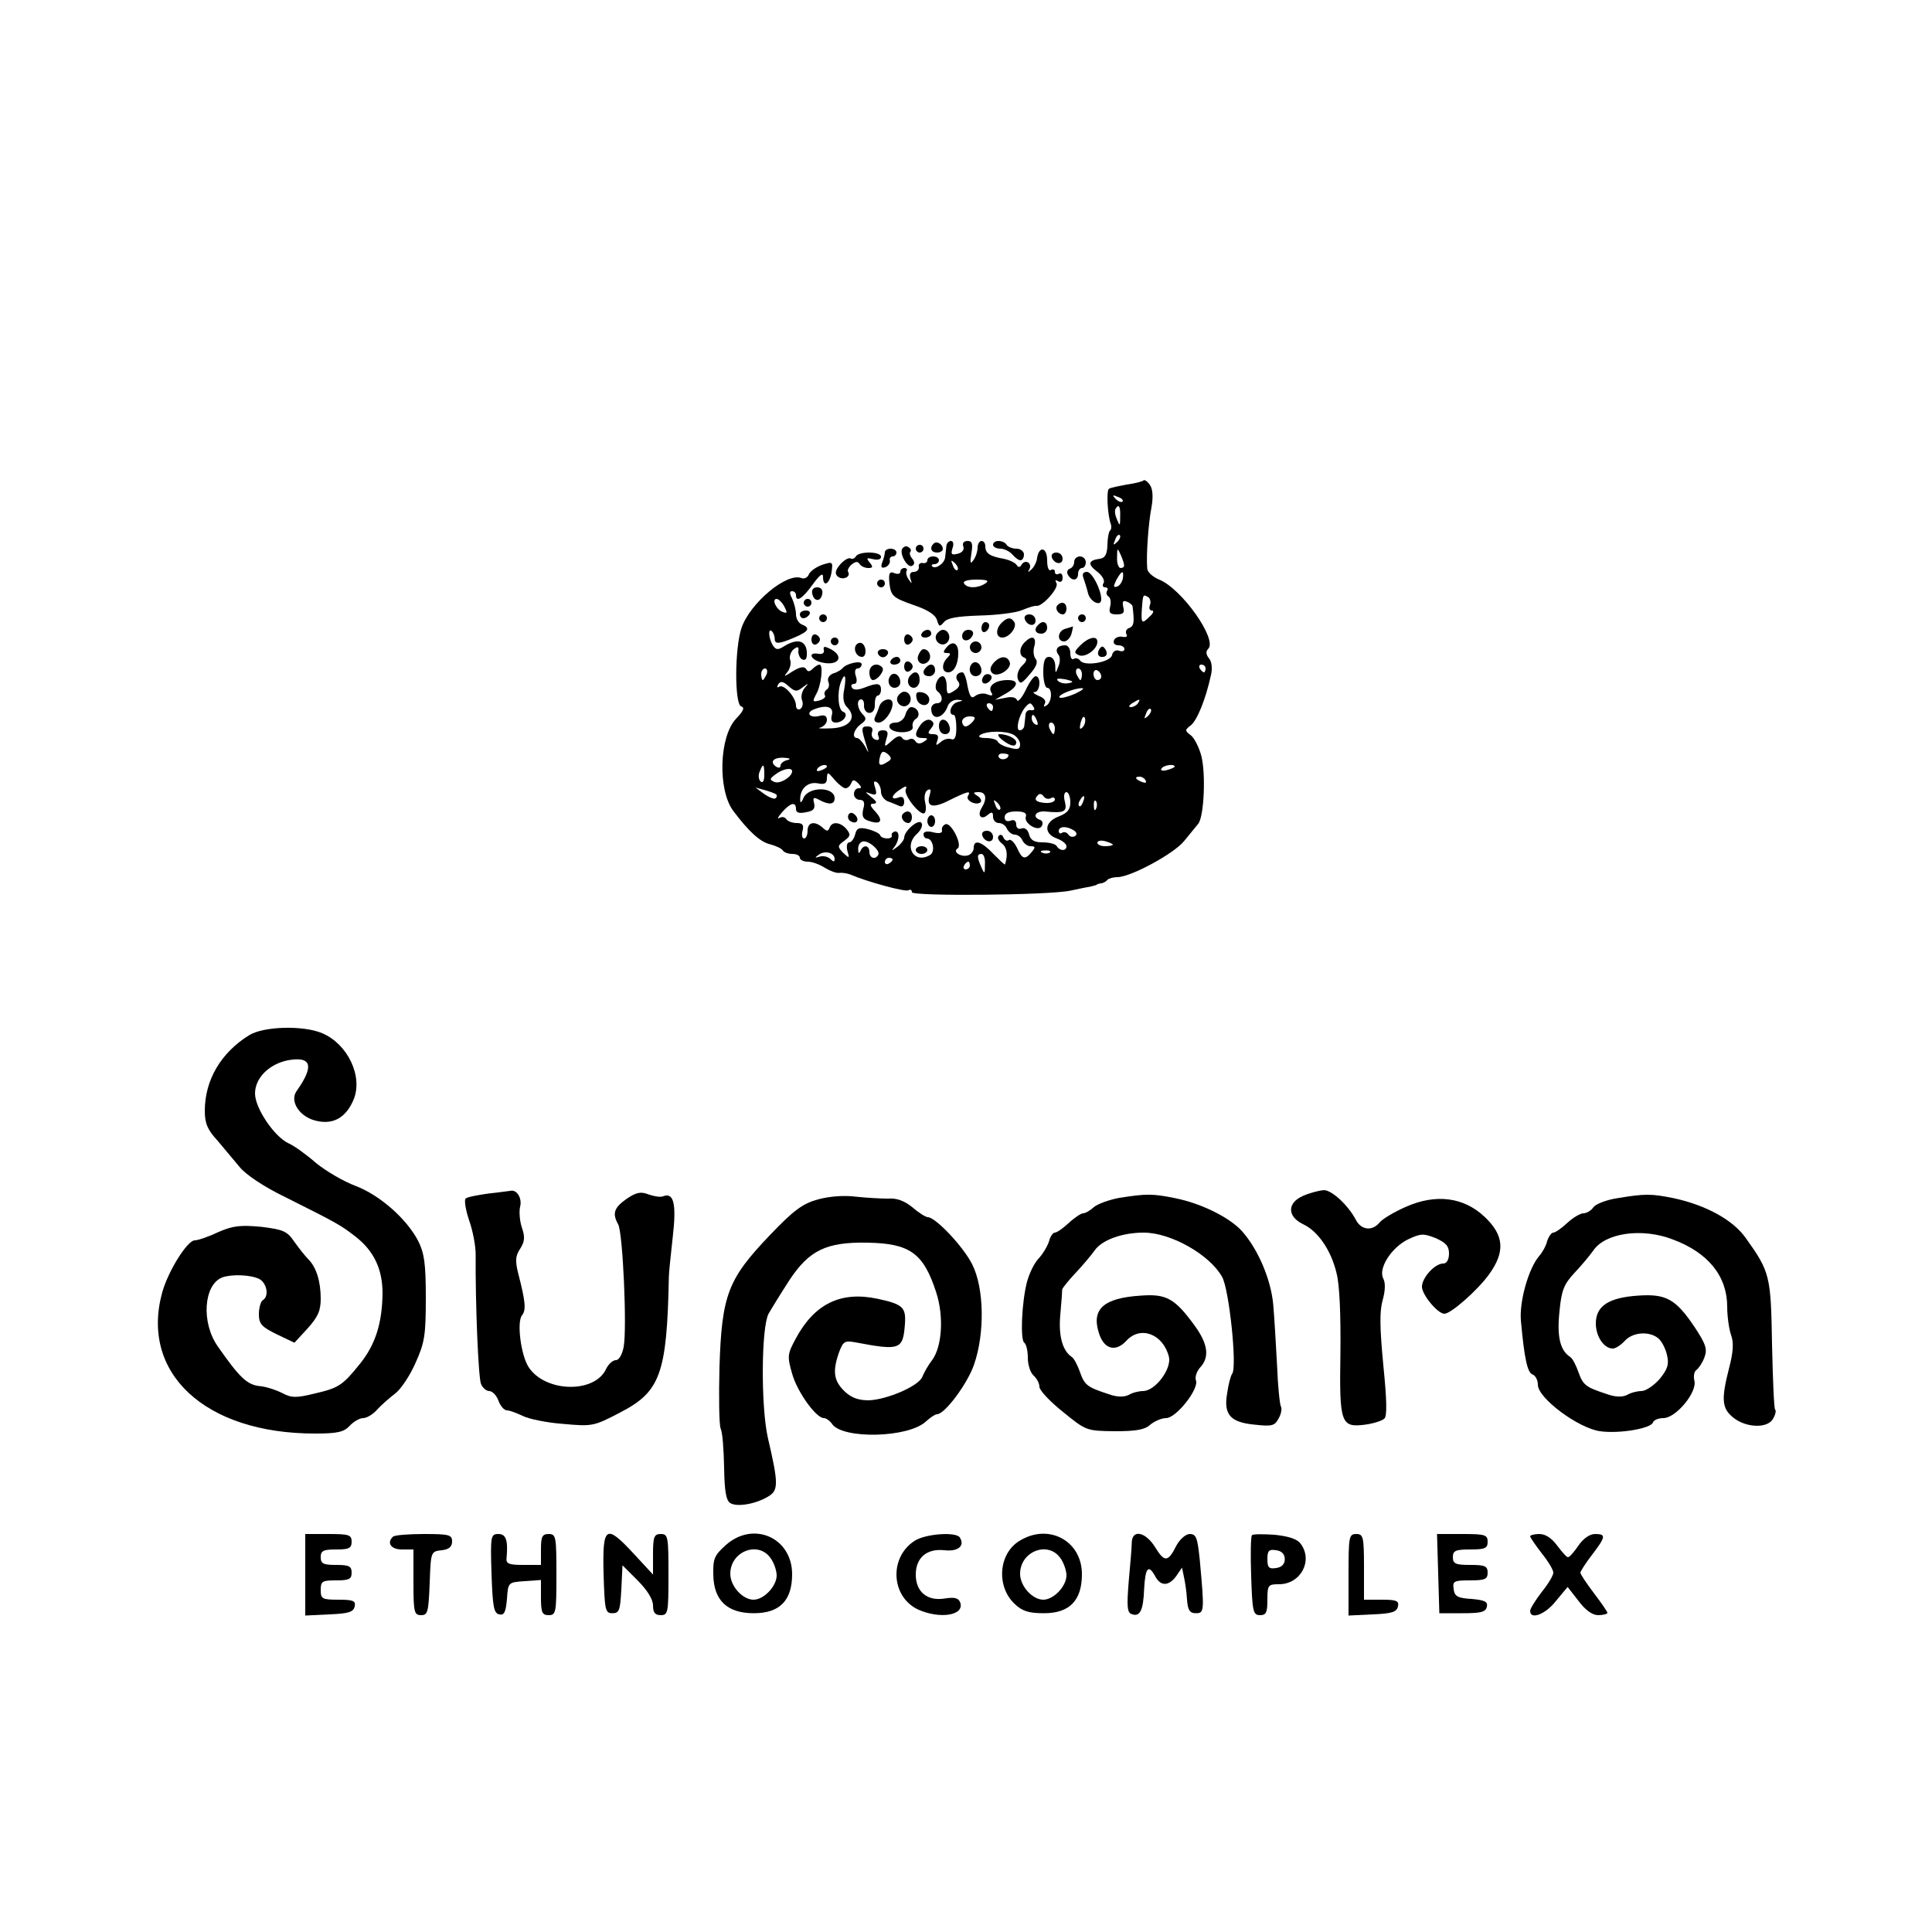 <?xml version="1.0" standalone="no"?>
<!DOCTYPE svg PUBLIC "-//W3C//DTD SVG 20010904//EN"
 "http://www.w3.org/TR/2001/REC-SVG-20010904/DTD/svg10.dtd">
<svg version="1.0" xmlns="http://www.w3.org/2000/svg"
 width="500pt" height="500pt" viewBox="0 0 500 500"
 preserveAspectRatio="xMidYMid meet">

<g transform="translate(0,500) scale(0.1,-0.1)"
fill="#000000" stroke="none">
<path d="M2960 3757 c-3 -3 -22 -8 -44 -11 -21 -4 -42 -8 -46 -11 -7 -4 -4
-68 5 -92 2 -6 1 -14 -3 -17 -3 -4 -6 -21 -6 -38 -1 -22 -6 -32 -19 -34 -31
-4 -33 -14 -8 -33 13 -10 21 -23 17 -30 -4 -6 -2 -11 4 -11 6 0 9 -4 5 -9 -3
-5 -1 -12 4 -15 5 -3 7 -15 4 -26 -4 -16 0 -20 17 -20 17 0 21 4 17 19 -3 14
-1 18 9 14 8 -3 14 -8 15 -12 5 -40 4 -51 -8 -56 -8 -2 -11 -10 -8 -16 4 -6 0
-9 -10 -7 -10 2 -20 -3 -22 -9 -3 -7 2 -13 11 -13 9 0 16 -4 16 -10 0 -5 -6
-7 -14 -4 -8 3 -16 -2 -18 -11 -3 -19 -73 -31 -83 -14 -4 5 -11 7 -16 4 -5 -4
-9 3 -9 14 0 12 -6 21 -13 21 -20 0 -28 -11 -18 -24 5 -6 5 -20 0 -31 -7 -19
-8 -19 -8 3 -1 13 -7 22 -16 22 -11 0 -15 -11 -15 -40 0 -22 5 -40 10 -40 14
0 13 -37 -2 -46 -7 -4 -8 -3 -4 5 4 7 -2 15 -16 20 -13 6 -17 10 -10 10 14 1
17 41 2 41 -5 0 -17 -17 -26 -37 -10 -20 -20 -31 -22 -25 -2 7 -14 10 -30 6
l-27 -5 28 16 c33 19 35 35 5 35 -32 0 -52 -15 -43 -31 6 -9 3 -11 -10 -6 -9
4 -23 2 -31 -4 -10 -8 -14 -3 -20 25 -3 20 -9 36 -13 36 -15 0 -21 -13 -11
-24 6 -8 2 -16 -11 -24 -17 -11 -19 -9 -19 13 0 14 -5 25 -10 25 -14 0 -25
-30 -14 -39 15 -11 15 -31 -1 -31 -8 0 -15 -6 -15 -14 0 -32 31 -27 43 7 3 9
14 16 24 16 17 -1 17 -2 1 -6 -17 -4 -26 -33 -10 -33 4 0 7 -15 7 -34 0 -23
-4 -32 -13 -29 -7 3 -19 0 -27 -7 -13 -11 -14 -10 -9 4 4 11 1 16 -11 16 -14
0 -15 3 -6 14 9 11 9 16 0 22 -7 4 -18 -1 -26 -11 -18 -25 -16 -35 5 -35 14 0
15 -2 2 -10 -9 -6 -17 -5 -21 2 -4 6 -11 8 -17 4 -6 -3 -14 -1 -17 4 -5 8 -14
5 -27 -7 -20 -18 -20 -17 -14 5 6 17 3 22 -9 22 -11 0 -15 -5 -12 -14 4 -10 1
-13 -8 -10 -8 3 -11 12 -8 20 3 9 -1 14 -12 14 -17 0 -17 -4 -1 -55 5 -15 4
-15 -5 3 -7 12 -16 22 -21 22 -14 0 -9 22 10 36 14 10 15 15 5 25 -15 15 -17
39 -4 39 5 0 8 -8 7 -17 0 -10 6 -18 14 -18 9 0 15 9 14 23 0 12 3 22 8 22 4
0 8 7 8 15 0 17 -9 19 -44 5 -16 -6 -27 -6 -31 0 -4 6 -1 10 5 10 7 0 9 8 5
20 -4 11 -2 20 4 20 6 0 11 5 11 11 0 11 -41 2 -50 -11 -3 -3 -13 -10 -24 -13
-10 -4 -16 -13 -12 -22 3 -8 1 -17 -5 -20 -5 -4 -7 -10 -4 -15 3 -4 -4 -10
-15 -13 -17 -4 -18 -3 -8 16 14 24 19 77 9 77 -4 0 -12 -5 -18 -11 -8 -8 -13
-8 -17 0 -5 7 -16 5 -34 -6 -23 -15 -25 -15 -14 -2 7 9 10 23 7 31 -3 8 1 20
8 27 12 9 15 8 13 -5 0 -9 5 -19 11 -21 9 -3 12 4 11 21 -3 29 -25 34 -58 14
-17 -11 -22 -10 -30 2 -11 18 -13 47 -2 36 4 -4 7 -13 7 -19 0 -15 11 -14 53
4 35 15 40 24 17 33 -8 3 -15 15 -15 26 0 12 -5 30 -10 41 -7 13 -7 19 0 19 5
0 10 -4 10 -10 0 -20 17 -9 43 27 18 25 27 32 27 20 0 -28 17 -19 22 12 4 28
3 28 -25 19 -16 -6 -31 -17 -34 -25 -3 -8 -12 -12 -19 -9 -38 15 -133 -65
-155 -129 -18 -54 -18 -197 -1 -203 10 -3 6 -12 -13 -32 -44 -46 -48 -185 -7
-239 39 -52 69 -80 95 -86 15 -4 30 -11 33 -16 3 -5 14 -9 25 -9 10 0 19 -4
19 -10 0 -5 9 -10 20 -10 12 0 31 -7 45 -16 13 -8 29 -14 37 -13 7 1 20 -1 28
-4 44 -19 143 -46 151 -41 5 3 9 1 9 -5 0 -11 354 -8 410 4 19 4 42 9 50 10 8
2 16 4 18 5 1 2 6 3 11 4 5 0 13 4 17 9 4 4 16 7 26 7 34 0 147 61 173 94 14
17 30 37 36 44 15 19 20 129 8 176 -6 22 -18 46 -27 53 -16 12 -16 14 0 26 16
13 38 66 52 130 4 17 2 35 -5 43 -8 10 -9 18 -2 25 24 24 -68 155 -127 179
-17 7 -31 20 -31 29 -3 33 3 117 11 158 5 28 3 48 -4 58 -6 9 -14 14 -16 12z
m-55 -55 c-3 -3 -11 0 -18 7 -9 10 -8 11 6 5 10 -3 15 -9 12 -12z m-6 -39 c0
-25 -1 -25 -8 -8 -5 11 -7 23 -4 28 8 14 13 7 12 -20z m-8 -66 c-10 -9 -11 -8
-5 6 3 10 9 15 12 12 3 -3 0 -11 -7 -18z m18 -59 c1 -5 -3 -8 -9 -8 -5 0 -10
12 -9 28 0 24 1 25 9 7 5 -11 9 -23 9 -27z m-3 -35 c-2 -9 -8 -19 -15 -21 -10
-3 -10 0 -2 17 14 25 20 27 17 4z m70 -69 c-3 -8 -1 -14 5 -14 6 0 4 -7 -5
-15 -21 -21 -23 -19 -21 18 3 40 3 39 16 32 6 -4 8 -13 5 -21z m-946 -4 c8
-16 8 -18 -4 -14 -17 6 -30 34 -16 34 5 0 14 -9 20 -20z m1090 -160 c0 -5 -2
-10 -4 -10 -3 0 -8 5 -11 10 -3 6 -1 10 4 10 6 0 11 -4 11 -10z m-1136 -15
c-4 -8 -8 -15 -10 -15 -2 0 -4 7 -4 15 0 8 4 15 10 15 5 0 7 -7 4 -15z m816 0
c0 -8 -2 -15 -4 -15 -2 0 -6 7 -10 15 -3 8 -1 15 4 15 6 0 10 -7 10 -15z m50
-6 c0 -5 -4 -9 -10 -9 -5 0 -10 7 -10 16 0 8 5 12 10 9 6 -3 10 -10 10 -16z
m-665 -32 c-5 -23 -2 -39 8 -48 26 -27 5 -53 -44 -54 -24 -1 -36 0 -26 2 9 3
17 11 17 20 0 10 -6 14 -20 10 -24 -6 -36 8 -14 17 33 13 52 7 47 -14 -4 -14
0 -20 10 -20 20 0 35 22 19 28 -13 4 -16 50 -6 76 10 27 15 18 9 -17z m581 15
c-10 -2 -22 0 -28 6 -6 6 0 7 19 4 21 -5 23 -7 9 -10z m-689 -11 c16 12 17 12
5 -2 -7 -9 -10 -23 -6 -32 3 -8 1 -18 -5 -22 -6 -3 -11 1 -11 9 0 21 -31 56
-43 49 -6 -4 -7 -1 -3 6 6 9 13 8 27 -5 16 -14 21 -15 36 -3z m704 -17 c-19
-8 -36 -12 -39 -9 -6 6 37 24 58 24 8 0 0 -6 -19 -15z m164 -24 c-3 -5 -12
-10 -18 -10 -7 0 -6 4 3 10 19 12 23 12 15 0z m-375 -10 c0 -5 -2 -10 -4 -10
-3 0 -8 5 -11 10 -3 6 -1 10 4 10 6 0 11 -4 11 -10z m105 0 c4 -6 1 -9 -7 -8
-7 2 -14 -4 -14 -12 -1 -8 -2 -21 -3 -27 0 -7 -6 -13 -12 -13 -11 0 -3 37 13
58 13 15 15 15 23 2z m296 -23 c-10 -9 -11 -8 -5 6 3 10 9 15 12 12 3 -3 0
-11 -7 -18z m-453 -14 c-6 -7 -14 -13 -19 -13 -5 0 -9 6 -9 13 0 7 9 13 19 13
15 0 17 -3 9 -13z m166 1 c3 -8 2 -12 -4 -9 -6 3 -10 10 -10 16 0 14 7 11 14
-7z m118 -16 c-8 -8 -9 -4 -5 13 4 13 8 18 11 10 2 -7 -1 -18 -6 -23z m-72 -3
c0 -8 -2 -15 -4 -15 -2 0 -6 7 -10 15 -3 8 -1 15 4 15 6 0 10 -7 10 -15z
m-108 -16 c10 -5 18 -17 18 -25 0 -13 -6 -15 -27 -9 -16 3 -29 11 -31 16 -2 5
-16 9 -30 9 -16 0 -22 3 -15 8 17 11 65 11 85 1z m-324 -70 c-21 -14 -26 -10
-21 11 4 16 8 18 20 9 11 -10 11 -14 1 -20z m312 17 c0 -11 -19 -15 -25 -6 -3
5 1 10 9 10 9 0 16 -2 16 -4z m-572 -13 c-10 -2 -18 -9 -18 -14 0 -6 -4 -7
-10 -4 -19 12 -10 25 18 24 16 -1 20 -3 10 -6z m-60 -39 c0 -15 -4 -22 -10
-16 -5 5 -6 16 -2 25 9 23 12 21 12 -9z m162 22 c0 -2 -7 -7 -16 -10 -8 -3
-12 -2 -9 4 6 10 25 14 25 6z m900 0 c0 -2 -9 -6 -20 -9 -11 -3 -18 -1 -14 4
5 9 34 13 34 5z m-990 -12 c0 -14 -30 -33 -45 -28 -14 6 -14 8 2 20 18 14 43
19 43 8z m138 -44 c6 0 12 6 15 13 4 10 7 10 18 0 9 -10 10 -13 1 -13 -7 0
-12 -7 -12 -15 0 -8 7 -15 15 -15 11 0 14 -7 9 -24 -4 -19 -1 -26 16 -31 30
-10 37 1 15 25 -14 15 -15 20 -4 20 10 1 8 6 -6 17 -17 14 -18 15 -2 9 15 -5
17 -2 12 15 -5 15 -4 19 4 15 6 -4 11 -15 11 -25 0 -10 8 -21 18 -25 9 -3 23
-9 30 -12 7 -3 12 1 12 11 0 11 -5 15 -15 11 -22 -8 -18 7 5 21 15 10 18 10
14 0 -6 -15 39 -71 49 -61 4 4 4 17 1 29 -3 13 0 26 6 30 9 5 10 1 6 -13 -10
-31 9 -35 53 -12 45 22 55 25 46 10 -7 -12 22 -26 33 -16 3 4 0 11 -8 16 -13
8 -12 10 3 10 19 0 22 -17 8 -40 -13 -20 -2 -34 15 -19 11 9 14 8 14 -5 0 -9
7 -16 15 -16 9 0 18 -7 21 -15 4 -8 13 -15 20 -15 8 0 17 -7 20 -15 4 -8 13
-15 21 -15 13 0 13 -3 3 -15 -17 -21 -25 -19 -38 11 -7 14 -16 23 -21 20 -5
-4 -11 0 -14 6 -2 7 -8 10 -12 5 -5 -4 -1 -13 8 -20 13 -10 16 -29 8 -54 -1
-2 -14 11 -30 27 -30 32 -51 39 -51 16 0 -8 -6 -16 -13 -19 -18 -7 -43 8 -29
17 14 8 -16 68 -31 63 -7 -3 -11 -10 -9 -16 1 -7 -7 -9 -23 -5 -15 4 -25 2
-25 -5 0 -6 4 -11 9 -11 15 0 22 -33 9 -42 -41 -26 -71 21 -35 54 10 9 16 22
12 28 -7 12 -45 -20 -45 -38 0 -5 -8 -16 -17 -23 -16 -12 -17 -12 -7 1 13 19
12 41 -1 38 -5 -2 -9 -6 -7 -10 3 -11 -26 -10 -30 0 -1 5 -16 12 -31 16 -24 6
-30 3 -34 -14 -3 -11 -10 -20 -15 -20 -6 0 -8 -10 -5 -22 6 -20 5 -20 -11 -5
-15 16 -15 18 3 31 16 12 17 16 6 30 -16 19 -38 21 -44 4 -4 -10 -7 -10 -18 0
-20 18 -39 15 -39 -8 0 -11 -4 -20 -9 -20 -5 0 -7 9 -4 20 4 15 0 20 -15 20
-12 0 -24 5 -27 10 -4 6 -12 7 -18 3 -7 -3 -3 3 7 15 22 25 36 28 36 8 0 -9 8
-12 26 -8 19 3 24 9 21 23 -4 15 -2 17 13 9 26 -14 40 -12 40 4 0 31 -69 31
-81 0 -4 -10 -8 -13 -8 -6 -2 29 18 49 44 45 19 -4 25 -1 25 13 1 17 2 17 19
-3 11 -13 24 -23 29 -23z m777 20 c3 -6 -1 -7 -9 -4 -18 7 -21 14 -7 14 6 0
13 -4 16 -10z m-956 -36 c2 -2 2 -7 -2 -10 -3 -3 -16 2 -29 11 l-23 17 25 -7
c14 -4 27 -9 29 -11z m710 -10 c6 4 11 2 11 -3 0 -6 -11 -10 -25 -9 -25 2 -31
9 -18 21 4 4 10 2 14 -4 4 -6 12 -8 18 -5z m51 -10 c0 -19 -7 -28 -30 -37 -37
-14 -40 -44 -5 -57 14 -5 25 -14 25 -20 0 -13 -17 -13 -25 0 -3 6 -20 10 -37
10 -22 0 -31 6 -35 21 -3 12 -11 18 -19 15 -8 -3 -14 1 -14 10 0 10 -6 14 -15
10 -9 -3 -15 0 -15 9 0 10 10 15 30 15 19 0 28 -4 25 -13 -7 -17 32 -41 41
-25 4 7 2 14 -4 16 -21 7 -13 23 11 22 52 -5 59 -1 53 25 -4 14 -2 25 4 25 5
0 10 -12 10 -26z m33 1 c-3 -9 -8 -14 -10 -11 -3 3 -2 9 2 15 9 16 15 13 8 -4z
m-215 -20 c-3 -3 -9 2 -12 12 -6 14 -5 15 5 6 7 -7 10 -15 7 -18z m249 3 c-3
-8 -6 -5 -6 6 -1 11 2 17 5 13 3 -3 4 -12 1 -19z m-58 -57 c8 -5 9 -11 3 -15
-6 -3 -13 -2 -17 4 -4 6 -11 8 -16 5 -5 -4 -9 -1 -9 4 0 13 20 14 39 2z m-506
-63 c-7 -14 -23 -9 -23 7 0 18 -16 20 -23 3 -4 -8 -6 -7 -6 4 -1 9 4 18 11 20
14 5 47 -23 41 -34z m607 26 c0 -2 -9 -4 -20 -4 -11 0 -20 4 -20 9 0 5 9 7 20
4 11 -3 20 -7 20 -9z m-720 -37 c0 -8 -3 -8 -11 0 -6 6 -19 9 -28 6 -13 -4
-13 -3 -2 5 16 12 41 5 41 -11z m557 17 c-3 -3 -12 -4 -19 -1 -8 3 -5 6 6 6
11 1 17 -2 13 -5z m-168 -31 c0 -25 -1 -26 -9 -8 -12 27 -12 35 0 35 6 0 10
-12 9 -27z m-239 13 c0 -3 -4 -8 -10 -11 -5 -3 -10 -1 -10 4 0 6 5 11 10 11 6
0 10 -2 10 -4z m200 -16 c0 -5 -5 -10 -11 -10 -5 0 -7 5 -4 10 3 6 8 10 11 10
2 0 4 -4 4 -10z"/>
<path d="M2594 3085 c22 -17 36 -19 36 -6 0 10 -24 21 -43 21 -7 0 -3 -7 7
-15z"/>
<path d="M2196 2892 c-3 -6 -1 -14 5 -17 15 -10 25 3 12 16 -7 7 -13 7 -17 1z"/>
<path d="M2337 2894 c-8 -8 1 -24 14 -24 5 0 9 7 9 15 0 15 -12 20 -23 9z"/>
<path d="M2400 2875 c0 -8 5 -15 10 -15 6 0 10 7 10 15 0 8 -4 15 -10 15 -5 0
-10 -7 -10 -15z"/>
<path d="M2542 2838 c6 -18 28 -21 28 -4 0 9 -7 16 -16 16 -9 0 -14 -5 -12
-12z"/>
<path d="M2370 2800 c0 -5 7 -10 15 -10 8 0 15 5 15 10 0 6 -7 10 -15 10 -8 0
-15 -4 -15 -10z"/>
<path d="M2416 3593 c-11 -11 -6 -23 9 -23 8 0 15 4 15 9 0 13 -16 22 -24 14z"/>
<path d="M2449 3585 c-1 -8 -2 -21 -3 -27 -1 -16 -25 -32 -33 -24 -4 3 -1 6 5
6 7 0 12 5 12 10 0 6 -7 10 -15 10 -8 0 -15 -4 -15 -10 0 -5 -6 -9 -12 -7 -7
1 -12 -4 -10 -10 1 -7 -5 -13 -13 -13 -9 0 -12 -6 -9 -17 5 -15 4 -15 -4 -3
-6 8 -8 18 -6 22 3 4 0 8 -5 8 -6 0 -11 -4 -11 -10 0 -5 -7 -7 -16 -3 -12 5
-15 -1 -12 -28 4 -31 9 -36 60 -54 39 -13 59 -26 63 -40 5 -17 7 -18 18 -5 9
11 35 15 92 17 44 1 94 7 110 14 17 7 33 12 37 11 15 -3 60 47 52 59 -4 8 -3
9 4 5 7 -4 12 -1 12 9 0 9 -4 13 -10 10 -5 -3 -10 -1 -10 5 0 6 -4 8 -10 5 -6
-4 -10 7 -10 25 0 34 -21 38 -26 6 -1 -10 -8 -24 -15 -30 -9 -8 -10 -8 -5 1 8
15 -10 27 -20 12 -4 -8 -9 -8 -13 -1 -4 6 -19 13 -34 16 -35 6 -47 14 -47 32
0 8 -4 14 -10 14 -5 0 -10 -8 -10 -17 0 -10 -5 -25 -11 -33 -8 -11 -9 -7 -5
18 4 25 2 32 -10 32 -10 0 -14 -6 -11 -14 3 -8 -2 -16 -14 -19 -16 -4 -19 -2
-14 14 4 11 2 19 -4 19 -6 0 -12 -7 -12 -15z m29 -60 c-3 -3 -9 2 -12 12 -6
14 -5 15 5 6 7 -7 10 -15 7 -18z m72 -35 c-20 -13 -47 -13 -55 0 -4 6 9 10 32
10 28 0 34 -3 23 -10z"/>
<path d="M2570 3590 c0 -5 8 -10 19 -10 10 0 24 -7 31 -15 7 -8 16 -15 21 -15
5 0 9 7 9 15 0 8 -9 15 -19 15 -11 0 -23 5 -26 10 -3 6 -13 10 -21 10 -8 0
-14 -4 -14 -10z"/>
<path d="M2335 3580 c-8 -13 14 -52 26 -44 7 4 6 10 0 18 -6 7 -8 15 -5 18 3
3 1 9 -5 12 -5 4 -12 2 -16 -4z"/>
<path d="M2370 3580 c0 -5 5 -10 10 -10 6 0 10 5 10 10 0 6 -4 10 -10 10 -5 0
-10 -4 -10 -10z"/>
<path d="M2290 3571 c0 -5 -3 -17 -7 -27 -4 -12 -2 -15 8 -12 8 3 13 11 12 17
-2 6 2 11 7 11 6 0 10 5 10 10 0 6 -7 10 -15 10 -8 0 -15 -4 -15 -9z"/>
<path d="M2215 3560 c-4 -6 -10 -8 -14 -5 -5 2 -16 -4 -26 -15 -13 -15 -15
-24 -8 -31 12 -12 36 -3 28 11 -3 4 2 13 9 19 10 8 16 9 21 1 3 -5 13 -10 22
-10 12 0 13 3 4 14 -10 12 -8 13 8 9 12 -3 21 -1 21 6 0 14 -57 15 -65 1z"/>
<path d="M2722 3558 c6 -18 28 -21 28 -4 0 9 -7 16 -16 16 -9 0 -14 -5 -12
-12z"/>
<path d="M2780 3546 c0 -8 -5 -16 -12 -18 -6 -2 -8 -10 -4 -16 10 -17 26 -15
26 3 0 8 5 15 10 15 6 0 10 7 10 15 0 8 -7 15 -15 15 -8 0 -15 -6 -15 -14z"/>
<path d="M2804 3504 c3 -9 9 -27 12 -40 6 -22 34 -35 34 -15 0 25 -24 71 -37
71 -10 0 -13 -6 -9 -16z"/>
<path d="M2270 3490 c0 -5 5 -10 10 -10 6 0 10 5 10 10 0 6 -4 10 -10 10 -5 0
-10 -4 -10 -10z"/>
<path d="M2102 3464 c4 -21 22 -23 26 -1 2 10 -3 17 -13 17 -10 0 -15 -6 -13
-16z"/>
<path d="M2080 3440 c0 -5 5 -10 10 -10 6 0 10 5 10 10 0 6 -4 10 -10 10 -5 0
-10 -4 -10 -10z"/>
<path d="M2737 3434 c-8 -8 1 -24 14 -24 5 0 9 7 9 15 0 15 -12 20 -23 9z"/>
<path d="M2070 3410 c0 -5 4 -10 9 -10 6 0 13 5 16 10 3 6 -1 10 -9 10 -9 0
-16 -4 -16 -10z"/>
<path d="M2120 3400 c0 -5 5 -10 10 -10 6 0 10 5 10 10 0 6 -4 10 -10 10 -5 0
-10 -4 -10 -10z"/>
<path d="M2652 3398 c6 -18 28 -21 28 -4 0 9 -7 16 -16 16 -9 0 -14 -5 -12
-12z"/>
<path d="M2790 3400 c0 -5 5 -10 10 -10 6 0 10 5 10 10 0 6 -4 10 -10 10 -5 0
-10 -4 -10 -10z"/>
<path d="M2592 3388 c-16 -16 -15 -38 2 -38 18 0 39 27 31 40 -8 13 -18 13
-33 -2z"/>
<path d="M2540 3374 c0 -8 5 -12 10 -9 6 3 10 10 10 16 0 5 -4 9 -10 9 -5 0
-10 -7 -10 -16z"/>
<path d="M2687 3383 c-12 -11 -8 -23 8 -23 8 0 15 7 15 15 0 16 -12 20 -23 8z"/>
<path d="M2758 3373 c-21 -5 -24 -33 -4 -33 7 0 16 9 19 20 3 11 4 19 4 19 -1
-1 -10 -3 -19 -6z"/>
<path d="M2385 3360 c-3 -5 1 -10 9 -10 9 0 16 5 16 10 0 6 -4 10 -9 10 -6 0
-13 -4 -16 -10z"/>
<path d="M2424 3359 c-10 -17 13 -36 27 -22 12 12 4 33 -11 33 -5 0 -12 -5
-16 -11z"/>
<path d="M2490 3354 c0 -17 22 -14 28 4 2 7 -3 12 -12 12 -9 0 -16 -7 -16 -16z"/>
<path d="M2100 3345 c0 -9 5 -15 11 -13 6 2 11 8 11 13 0 5 -5 11 -11 13 -6 2
-11 -4 -11 -13z"/>
<path d="M2340 3345 c0 -9 5 -15 11 -13 6 2 11 8 11 13 0 5 -5 11 -11 13 -6 2
-11 -4 -11 -13z"/>
<path d="M2150 3340 c0 -5 5 -10 10 -10 6 0 10 5 10 10 0 6 -4 10 -10 10 -5 0
-10 -4 -10 -10z"/>
<path d="M2652 3338 c-15 -15 -15 -35 -1 -40 8 -3 6 -10 -6 -21 -10 -10 -14
-24 -11 -34 6 -15 10 -13 31 12 17 19 22 32 15 40 -5 6 -7 21 -3 33 6 24 -6
29 -25 10z"/>
<path d="M2796 3330 c-17 -17 -17 -20 -3 -26 17 -6 47 16 47 35 0 17 -23 12
-44 -9z"/>
<path d="M2215 3330 c-7 -12 2 -30 16 -30 12 0 12 27 0 35 -5 3 -12 1 -16 -5z"/>
<path d="M2450 3325 c-10 -12 -10 -15 1 -15 10 0 10 -3 1 -12 -16 -16 -15 -38
2 -38 15 0 26 21 26 50 0 26 -15 33 -30 15z"/>
<path d="M2510 3325 c0 -8 7 -15 15 -15 8 0 15 7 15 15 0 8 -7 15 -15 15 -8 0
-15 -7 -15 -15z"/>
<path d="M2132 3318 c2 -8 -4 -12 -14 -10 -28 5 -21 -15 7 -22 44 -11 62 14
25 34 -16 8 -20 8 -18 -2z"/>
<path d="M2845 3320 c-8 -13 -1 -24 14 -19 6 3 7 10 2 18 -6 10 -10 10 -16 1z"/>
<path d="M2272 3309 c2 -6 8 -10 13 -10 5 0 11 4 13 10 2 6 -4 11 -13 11 -9 0
-15 -5 -13 -11z"/>
<path d="M2377 3305 c-8 -18 11 -31 25 -17 11 11 3 32 -12 32 -4 0 -10 -7 -13
-15z"/>
<path d="M2305 3290 c-3 -5 1 -10 9 -10 9 0 16 5 16 10 0 6 -4 10 -9 10 -6 0
-13 -4 -16 -10z"/>
<path d="M2571 3284 c-9 -11 -10 -19 -3 -26 13 -13 52 11 45 29 -7 17 -25 16
-42 -3z"/>
<path d="M2340 3275 c0 -9 5 -15 11 -13 6 2 11 8 11 13 0 5 -5 11 -11 13 -6 2
-11 -4 -11 -13z"/>
<path d="M2516 3283 c-12 -12 -6 -33 9 -33 8 0 15 6 15 14 0 17 -14 28 -24 19z"/>
<path d="M2250 3260 c0 -11 4 -20 9 -20 13 0 32 26 24 33 -13 14 -33 6 -33
-13z"/>
<path d="M2397 3273 c-12 -11 -8 -23 8 -23 8 0 15 7 15 15 0 16 -12 20 -23 8z"/>
<path d="M2306 3253 c-12 -12 -6 -33 9 -33 8 0 15 6 15 14 0 17 -14 28 -24 19z"/>
<path d="M2357 3253 c-13 -12 -7 -33 8 -33 8 0 15 9 15 20 0 20 -11 26 -23 13z"/>
<path d="M2545 3249 c-10 -15 3 -25 16 -12 7 7 7 13 1 17 -6 3 -14 1 -17 -5z"/>
<path d="M2324 3199 c-10 -17 13 -36 27 -22 12 12 4 33 -11 33 -5 0 -12 -5
-16 -11z"/>
<path d="M2372 3193 c4 -21 33 -25 33 -3 0 8 -8 16 -18 18 -14 3 -18 -1 -15
-15z"/>
<path d="M2276 3173 c-3 -10 -9 -24 -12 -30 -3 -8 1 -13 10 -13 15 0 36 29 36
49 0 18 -27 12 -34 -6z"/>
<path d="M2343 3150 c-3 -11 -14 -20 -25 -20 -11 0 -18 -5 -16 -12 6 -18 64
-17 60 1 -2 8 2 17 9 21 13 9 4 30 -13 30 -5 0 -12 -9 -15 -20z"/>
<path d="M2430 3121 c0 -12 6 -21 16 -21 9 0 14 7 12 17 -5 25 -28 28 -28 4z"/>
<path d="M645 2321 c-73 -45 -115 -116 -115 -196 0 -32 7 -49 33 -77 17 -20
43 -51 57 -68 15 -19 62 -51 118 -78 140 -70 144 -73 183 -103 47 -37 69 -84
69 -146 -1 -77 -18 -132 -58 -182 -46 -57 -55 -63 -120 -78 -45 -11 -58 -11
-82 2 -16 8 -43 17 -60 18 -31 4 -51 23 -106 102 -44 62 -37 160 11 179 25 9
74 7 96 -4 20 -11 26 -45 9 -55 -5 -3 -10 -19 -10 -36 0 -25 7 -33 46 -52 l46
-22 34 37 c27 30 34 46 34 77 0 44 -11 81 -32 102 -8 8 -24 28 -36 45 -19 28
-29 32 -86 39 -54 5 -73 3 -112 -14 -25 -12 -52 -21 -60 -21 -19 0 -68 -78
-84 -134 -58 -209 110 -366 395 -366 59 0 75 4 90 20 10 11 26 20 35 20 9 0
26 10 37 23 11 12 32 30 45 40 14 10 38 45 53 79 24 53 27 72 27 169 0 90 -4
116 -20 148 -30 57 -99 118 -162 142 -30 11 -76 38 -102 59 -25 22 -57 45 -71
51 -37 17 -87 91 -87 129 0 40 36 76 85 86 61 11 69 -14 23 -79 -20 -27 8 -69
52 -78 44 -10 76 10 95 55 25 60 -15 144 -81 172 -49 21 -152 18 -189 -5z"/>
<path d="M1263 1911 c-28 -4 -55 -9 -58 -13 -4 -4 0 -29 9 -56 10 -28 17 -67
17 -88 -1 -128 7 -322 14 -336 4 -10 14 -18 21 -18 8 0 19 -11 24 -25 5 -14
15 -25 22 -25 7 0 25 -7 40 -14 15 -8 63 -18 105 -21 76 -7 80 -6 147 29 105
54 122 100 127 351 0 11 5 58 10 103 10 86 3 117 -25 106 -7 -3 -24 0 -38 5
-20 8 -32 5 -57 -12 -32 -23 -37 -37 -21 -66 12 -23 23 -270 14 -317 -4 -20
-12 -34 -20 -34 -8 0 -19 -10 -25 -22 -29 -65 -158 -62 -201 4 -20 31 -31 117
-17 134 11 14 9 35 -10 109 -8 32 -7 45 5 63 12 19 13 30 5 54 -6 17 -8 42 -5
55 6 22 -9 46 -26 41 -3 0 -28 -4 -57 -7z"/>
<path d="M3372 1905 c-41 -18 -41 -53 0 -73 39 -18 73 -68 87 -127 8 -31 11
-108 10 -206 -3 -183 1 -194 64 -186 22 3 44 10 50 16 7 7 6 49 -3 138 -9 95
-10 138 -2 167 7 25 8 45 2 57 -14 26 21 81 65 102 32 15 39 15 70 3 27 -12
35 -21 35 -40 0 -16 -6 -26 -15 -26 -22 0 -55 -37 -55 -60 0 -21 41 -70 58
-70 17 0 85 60 115 101 43 59 40 102 -11 150 -54 51 -126 60 -203 26 -30 -13
-60 -31 -68 -40 -19 -24 -48 -21 -62 6 -20 38 -62 77 -83 77 -12 -1 -36 -7
-54 -15z"/>
<path d="M2117 1896 c-40 -11 -63 -28 -125 -93 -108 -113 -124 -154 -130 -340
-2 -78 -1 -150 3 -160 5 -10 8 -55 9 -101 1 -61 5 -85 16 -92 18 -11 67 -2 98
17 27 16 27 33 -1 153 -18 81 -17 284 2 320 8 14 32 53 54 87 51 77 95 99 202
97 110 -2 145 -27 178 -129 20 -62 15 -139 -10 -174 -11 -14 -22 -34 -26 -44
-9 -24 -91 -59 -138 -61 -27 0 -45 6 -63 23 -28 27 -32 51 -15 100 11 30 15
32 43 27 116 -22 123 -19 128 48 3 43 -6 51 -72 65 -95 20 -163 -14 -211 -104
-21 -39 -22 -45 -9 -90 13 -47 62 -115 82 -115 6 0 16 -7 22 -16 29 -39 197
-35 242 7 11 10 24 19 29 19 20 0 79 79 96 129 28 81 26 198 -5 259 -23 46
-95 122 -115 122 -5 0 -23 11 -39 25 -21 17 -41 25 -64 23 -18 0 -55 2 -83 5
-31 4 -68 1 -98 -7z"/>
<path d="M2897 1900 c-27 -5 -57 -16 -66 -24 -10 -9 -22 -16 -28 -16 -5 0 -22
-11 -37 -25 -15 -14 -31 -25 -36 -25 -5 0 -12 -10 -15 -22 -4 -13 -16 -33 -27
-45 -11 -11 -24 -38 -30 -60 -14 -53 -18 -152 -7 -158 5 -4 9 -21 9 -39 0 -19
7 -39 15 -46 8 -7 15 -20 15 -29 0 -9 27 -38 61 -65 60 -49 61 -49 134 -50 56
0 78 4 92 17 11 9 29 17 41 17 26 0 86 76 77 98 -3 8 2 23 11 33 25 27 20 61
-14 108 -51 70 -73 83 -139 78 -97 -6 -129 -35 -109 -97 13 -42 43 -50 71 -20
36 40 95 18 110 -41 8 -31 -35 -89 -67 -89 -10 0 -27 -4 -37 -10 -12 -6 -30
-6 -52 2 -55 18 -62 23 -74 57 -6 17 -15 35 -21 39 -24 16 -35 54 -30 109 3
32 5 62 5 66 1 4 16 23 34 42 17 18 40 45 50 59 19 27 71 46 127 46 70 0 171
-57 203 -115 18 -32 39 -232 26 -250 -4 -5 -10 -28 -13 -50 -10 -56 8 -76 71
-82 45 -5 52 -3 62 16 7 12 9 26 6 31 -3 5 -8 53 -10 107 -3 54 -7 125 -10
158 -6 63 -38 140 -80 188 -31 35 -104 72 -173 86 -59 12 -75 12 -145 1z"/>
<path d="M4185 1899 c-27 -4 -55 -15 -61 -23 -6 -9 -18 -16 -26 -16 -8 0 -27
-11 -42 -25 -15 -14 -31 -25 -36 -25 -5 0 -12 -10 -16 -22 -3 -13 -13 -30 -21
-39 -27 -32 -51 -116 -47 -166 9 -100 17 -135 30 -140 8 -3 14 -15 14 -27 0
-34 104 -112 161 -120 50 -7 132 7 137 23 2 6 14 11 27 11 32 0 88 67 80 97
-3 12 0 25 6 28 5 4 15 18 20 32 8 21 4 34 -25 78 -49 73 -74 87 -146 82 -77
-5 -110 -27 -110 -72 0 -34 21 -65 44 -65 7 0 21 9 31 20 20 22 62 26 86 7 9
-7 19 -26 23 -43 6 -25 2 -37 -19 -63 -15 -17 -36 -31 -47 -31 -10 0 -27 -4
-37 -10 -12 -6 -30 -6 -52 2 -55 18 -62 23 -74 57 -6 17 -15 35 -21 39 -27 17
-35 54 -28 119 5 54 12 70 38 98 17 18 39 44 49 58 31 47 128 60 207 29 91
-34 140 -95 140 -174 0 -26 5 -59 10 -73 7 -19 6 -43 -5 -85 -21 -82 -19 -105
11 -129 34 -27 90 -28 103 -2 6 10 8 21 5 23 -3 3 -6 79 -8 169 -3 177 -5 187
-68 275 -33 47 -103 85 -186 103 -59 12 -75 12 -147 0z"/>
<path d="M790 925 l0 -106 62 3 c50 2 63 6 66 21 3 14 -4 17 -42 17 -42 0 -46
2 -46 25 0 23 4 25 40 25 33 0 40 3 40 20 0 17 -7 20 -40 20 -33 0 -40 3 -40
20 0 17 7 20 40 20 33 0 40 3 40 20 0 18 -7 20 -60 20 l-60 0 0 -105z"/>
<path d="M1017 1023 c-17 -16 -5 -33 23 -33 l30 0 0 -85 c0 -78 2 -85 20 -85
17 0 19 8 22 83 3 81 3 82 31 85 19 2 27 9 27 23 0 17 -8 19 -73 19 -41 0 -77
-3 -80 -7z"/>
<path d="M1272 928 c3 -87 6 -103 20 -106 13 -3 17 6 20 40 3 43 3 43 46 46
l42 3 0 -45 c0 -39 3 -46 20 -46 19 0 20 7 20 105 0 98 -1 105 -20 105 -17 0
-20 -7 -20 -40 l0 -40 -46 0 c-37 0 -45 3 -43 18 4 45 -1 62 -21 62 -20 0 -21
-5 -18 -102z"/>
<path d="M1562 928 c3 -95 4 -103 23 -103 18 0 20 8 23 62 l3 62 39 -39 c25
-25 40 -49 40 -65 0 -18 5 -25 20 -25 19 0 20 7 20 105 0 98 -1 105 -20 105
-17 0 -20 -7 -20 -52 l0 -53 -49 53 c-73 79 -82 74 -79 -50z"/>
<path d="M1878 1001 c-29 -26 -33 -35 -32 -76 1 -67 36 -100 105 -100 67 0 99
33 99 101 0 95 -101 139 -172 75z m116 -33 c9 -12 16 -33 16 -45 0 -28 -33
-63 -60 -63 -28 0 -60 35 -60 67 0 58 72 86 104 41z"/>
<path d="M2368 1013 c-67 -42 -63 -144 7 -178 57 -26 122 -16 110 18 -5 12
-15 14 -41 10 -44 -7 -74 17 -74 62 0 44 29 68 74 63 35 -4 54 11 40 33 -9 15
-87 10 -116 -8z"/>
<path d="M2638 1012 c-54 -33 -60 -118 -12 -163 20 -19 37 -24 76 -24 66 0 98
33 98 101 0 87 -87 133 -162 86z m106 -44 c9 -12 16 -33 16 -45 0 -28 -33 -63
-60 -63 -28 0 -60 35 -60 67 0 58 72 86 104 41z"/>
<path d="M2929 1008 c0 -13 -4 -58 -8 -102 -5 -62 -4 -79 7 -83 22 -9 31 9 33
65 3 55 11 65 29 32 14 -26 35 -25 54 1 l15 22 5 -24 c3 -13 7 -40 8 -59 2
-27 7 -35 23 -35 22 0 22 6 10 138 -6 57 -9 67 -26 67 -10 0 -25 -13 -34 -29
-22 -44 -31 -45 -55 -6 -25 41 -60 48 -61 13z"/>
<path d="M3240 1027 c-3 -3 -4 -51 -2 -106 3 -92 5 -101 23 -101 16 0 19 7 19
40 0 38 2 40 30 40 56 0 89 61 56 105 -9 12 -30 19 -67 23 -30 2 -56 2 -59 -1z
m85 -62 c0 -13 -8 -21 -22 -23 -19 -3 -23 1 -23 23 0 22 4 26 23 23 14 -2 22
-10 22 -23z"/>
<path d="M3490 925 l0 -106 62 3 c50 2 63 6 66 21 3 14 -4 17 -42 17 l-46 0 0
85 c0 78 -2 85 -20 85 -19 0 -20 -7 -20 -105z"/>
<path d="M3722 928 l3 -103 60 0 c48 0 60 3 63 17 3 13 -6 17 -40 20 -36 2
-44 7 -46 26 -3 20 1 22 42 22 39 0 46 3 46 20 0 17 -7 20 -45 20 -38 0 -45 3
-45 20 0 17 7 20 45 20 38 0 45 3 45 20 0 18 -7 20 -65 20 l-66 0 3 -102z"/>
<path d="M3960 1024 c0 -3 14 -23 30 -44 17 -21 30 -43 30 -50 0 -7 -13 -29
-30 -50 -16 -21 -30 -43 -30 -49 0 -24 40 -9 67 26 l30 36 28 -36 c18 -24 36
-37 51 -37 13 0 24 3 24 6 0 3 -16 26 -35 51 -19 25 -35 49 -35 53 0 3 13 24
30 46 36 47 37 54 8 54 -14 0 -31 -12 -43 -30 -11 -16 -23 -30 -27 -30 -4 0
-16 14 -28 30 -14 19 -30 30 -46 30 -13 0 -24 -3 -24 -6z"/>
</g>
</svg>
